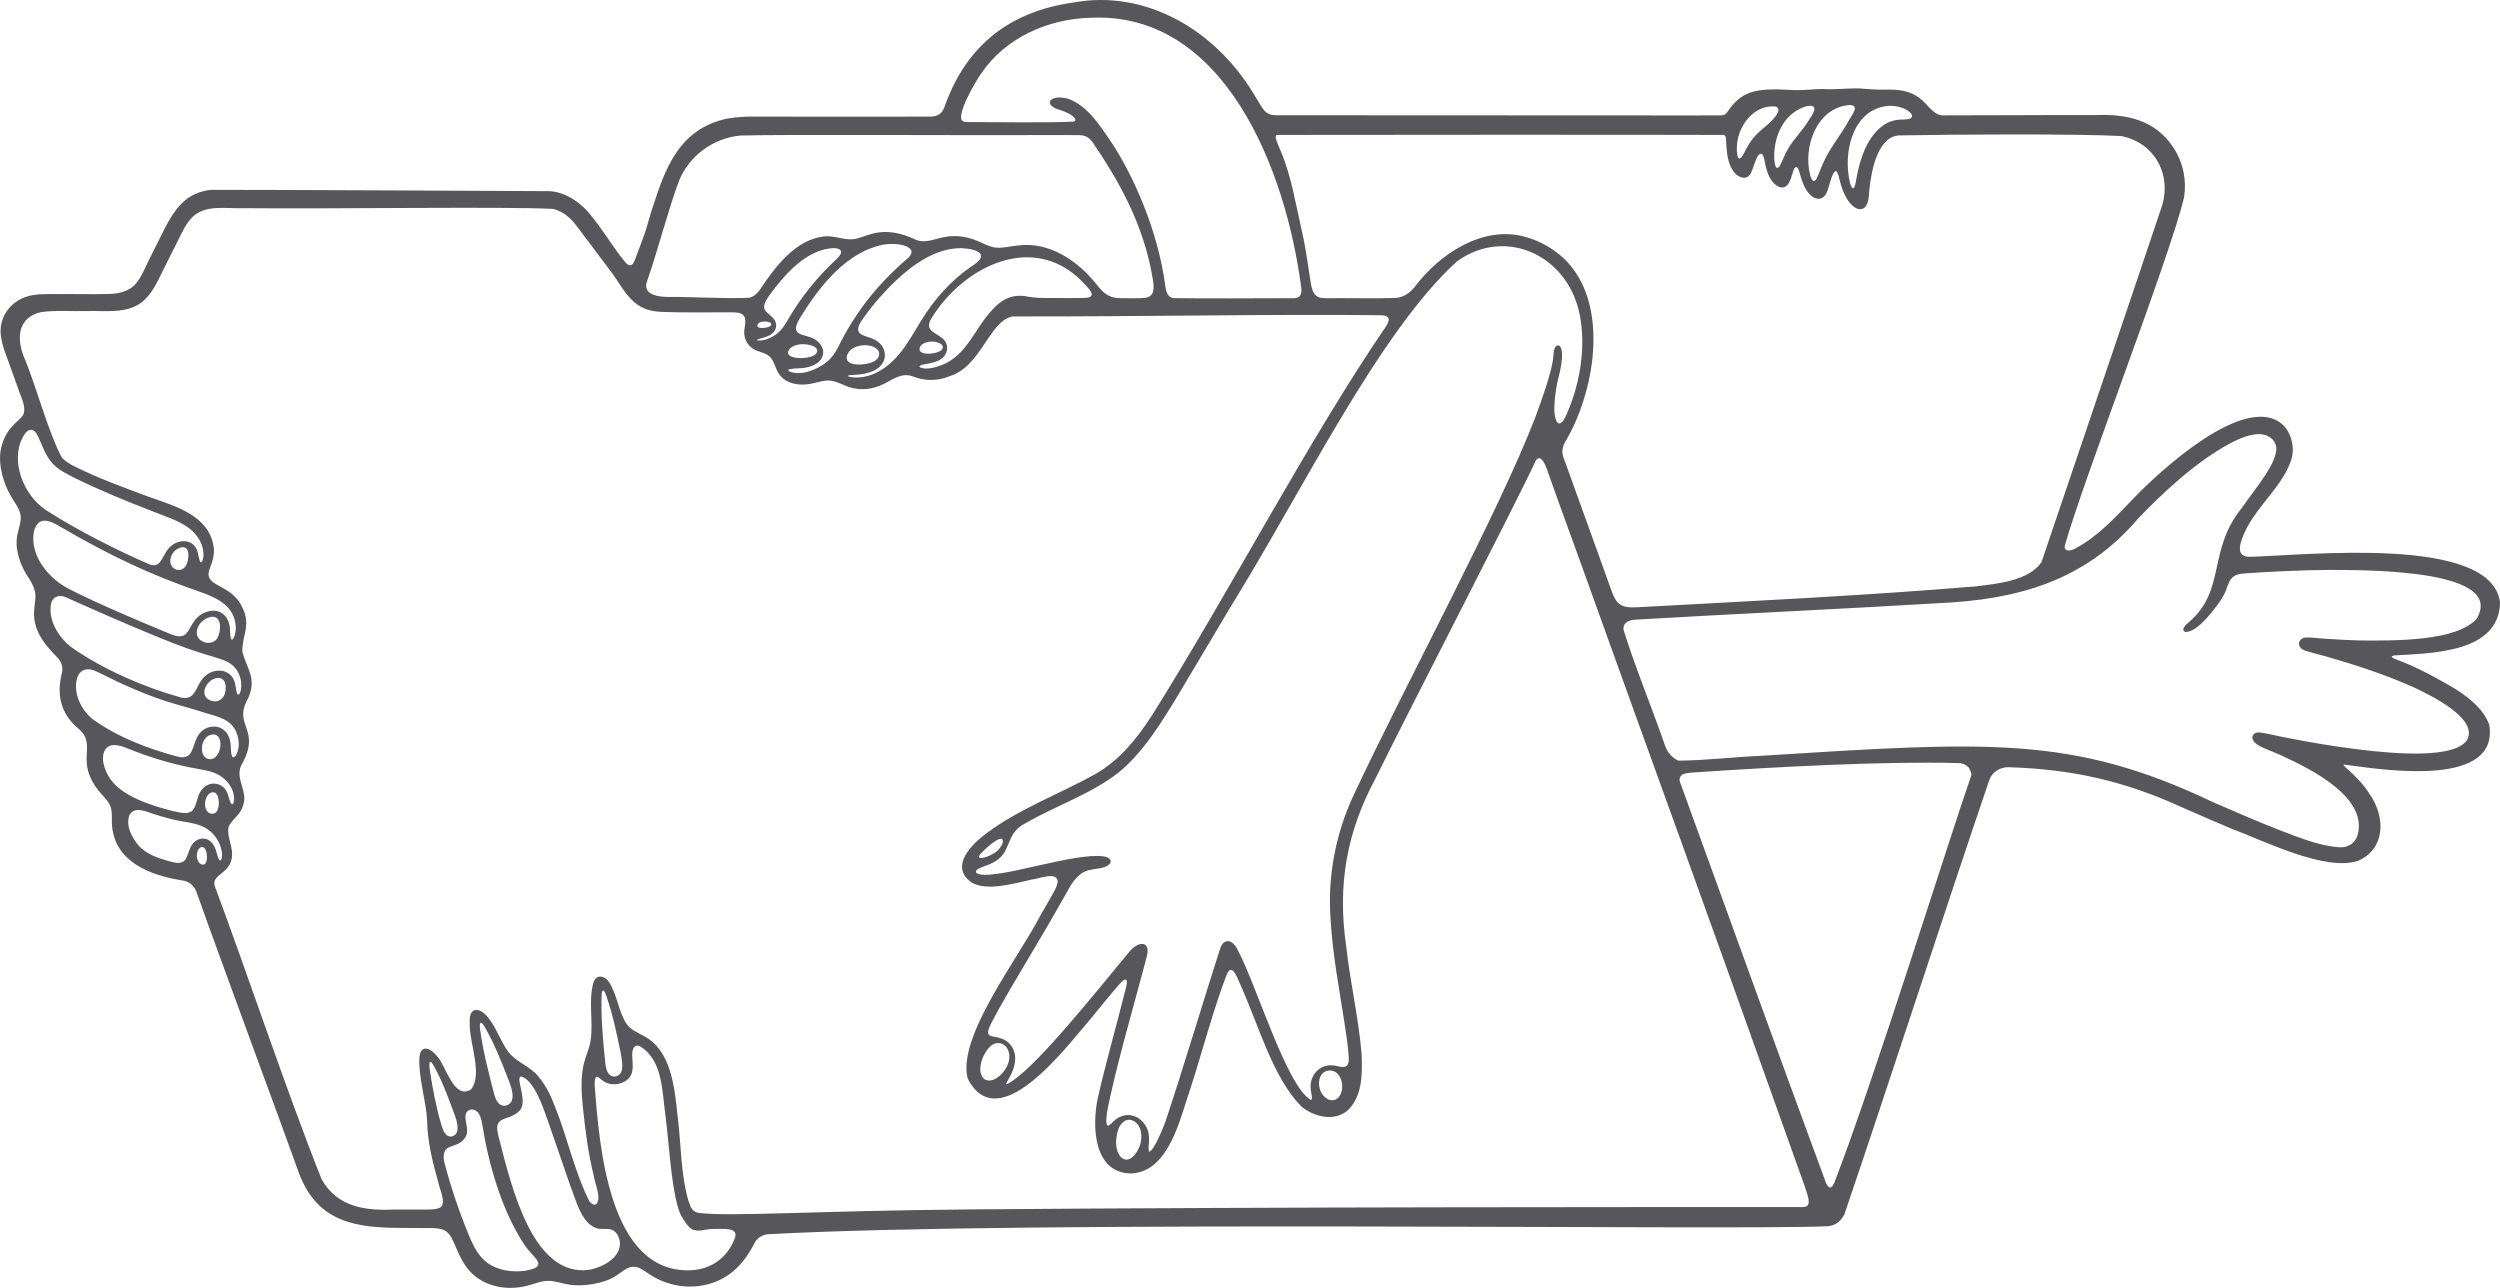 <svg width="231" height="119" viewBox="0 0 231 119" fill="none" xmlns="http://www.w3.org/2000/svg">
<path d="M231 55.656C230.22 49.43 213.15 51.308 207.874 51.451C207.599 51.451 207.308 51.403 207.131 51.195C206.935 50.985 206.95 50.65 206.996 50.359C207.712 47.338 210.738 45.36 211.687 42.561C212.089 41.48 211.743 39.912 210.839 39.168C207.39 36.316 199.613 43.484 197.215 45.973C195.404 47.855 193.822 49.602 191.709 50.709C191.292 50.938 190.691 50.982 190.789 50.413C192.554 44.164 200.494 23.777 201.807 18.235C202.058 16.679 201.736 15.061 200.878 13.727C199.207 11.06 196.455 10.509 193.558 10.633C188.484 10.619 183.762 10.668 179.749 10.66C178.718 10.766 178.27 9.813 177.563 9.22C177.275 8.969 176.944 8.765 176.594 8.617C175.586 8.184 174.481 8.296 173.386 8.276C172.889 8.264 172.397 8.204 171.899 8.177C170.761 8.131 169.635 8.294 168.5 8.231C167.559 8.209 166.624 8.375 165.652 8.319C162.099 8.101 160.906 8.412 159.543 10.438C159.393 10.616 159.202 10.667 158.99 10.66C158.487 10.663 157.589 10.667 156.586 10.668C145.742 10.665 127.586 10.649 117.904 10.65C117.477 10.656 117.088 10.533 116.792 10.176C116.427 9.723 116.201 9.227 115.871 8.72C112.181 2.594 105.715 -0.949 99.24 0.222C92.778 1.116 89.051 4.714 87.229 9.999C87.001 10.548 86.563 10.769 86.018 10.772C80.951 10.798 72.434 10.76 69.074 10.776C68.391 10.797 67.382 10.877 66.662 11.087C62.611 12.21 61.409 15.803 60.366 18.976C60.064 19.797 59.839 20.851 59.508 21.745C59.244 22.449 58.877 23.491 58.645 24.066C58.435 24.611 58.126 24.667 57.744 24.192C56.88 23.182 55.663 21.178 54.658 19.974C53.83 18.858 52.331 17.718 50.73 17.663C46.201 17.637 24.04 17.535 19.582 17.54C19.382 17.549 19.089 17.584 18.701 17.69C18.491 17.747 18.288 17.82 18.083 17.909C16.596 18.534 15.738 20.063 15.045 21.46C14.625 22.302 14.203 23.138 13.784 23.979C13.42 24.695 13.059 25.636 12.569 26.188C11.978 26.909 11.003 27.141 10.106 27.159C8.414 27.216 6.216 27.148 4.412 27.174C3.592 27.179 2.784 27.224 2.033 27.576C1.162 27.971 0.447 28.746 0.185 29.674C-0.194 30.905 0.332 32.206 0.756 33.348C1.059 34.212 1.36 35.015 1.662 35.859C1.887 36.607 2.44 37.505 2.168 38.285C1.948 38.701 1.463 38.991 1.158 39.361C0.531 40.02 0.162 40.879 0.041 41.758C-0.136 43.038 0.306 44.642 1.002 45.832C1.3 46.37 1.745 46.89 1.877 47.498C2.011 48.067 1.772 48.648 1.652 49.206C1.491 49.853 1.499 50.507 1.643 51.126C1.788 51.774 2.08 52.509 2.459 53.105C2.906 53.776 3.365 54.5 3.265 55.341C3.216 55.935 3.09 56.535 3.169 57.133C3.327 58.623 4.308 59.76 5.355 60.804C5.675 61.173 5.815 61.608 5.744 62.094C5.204 64.12 5.567 65.903 7.207 67.294C9.138 68.883 6.74 70.267 9.275 73.255C9.571 73.615 9.946 73.944 10.142 74.369C10.395 74.879 10.321 75.479 10.338 76.032C10.452 79.609 13.877 80.886 16.825 81.35C17.508 81.43 17.997 81.886 18.195 82.534C20.787 89.82 26.375 104.866 27.679 108.547C27.905 109.127 28.348 110.034 28.794 110.579C31.169 113.779 35.379 113.423 38.914 113.469C39.6 113.505 40.386 113.383 41.026 113.663C41.567 113.908 41.804 114.531 42.04 115.049C42.404 115.917 42.778 116.758 43.391 117.435C43.956 118.068 44.709 118.52 45.519 118.762C46.567 119.083 47.701 119.07 48.774 118.785C49.427 118.624 50.01 118.338 50.688 118.352C51.282 118.355 51.913 118.585 52.504 118.686C53.765 118.929 55.804 118.612 56.876 117.91C57.382 117.605 57.887 117.071 58.506 117.048C59.027 117.024 59.473 117.391 59.893 117.662C61.334 118.669 63.183 119.093 64.897 118.779C67.244 118.358 68.713 116.851 69.697 114.892C69.946 114.395 70.444 114.072 71 114.042C94.954 112.728 160.531 113.701 168.849 113.305C169.341 113.281 169.806 113.056 170.114 112.672C170.227 112.532 170.328 112.375 170.42 112.203C174.155 101.265 179.81 83.808 183.803 72.099C184.055 71.349 184.776 70.883 185.576 70.891C191.568 71.066 196.428 72.225 201.522 74.553C203.062 75.228 204.558 75.886 206.136 76.547C209.189 77.686 214.829 80.546 217.879 79.543C220.298 78.501 220.571 75.646 218.882 73.261C218.462 72.606 217.927 72.016 217.389 71.512C216.32 70.484 216.21 70.6 217.358 70.751C220.782 71.207 230.914 72.658 230.011 66.982C229.45 65.406 227.872 64.237 226.383 63.366C224.381 62.217 223.089 61.563 221.279 60.881C221.194 60.842 221.122 60.805 221.074 60.771C221.001 60.718 220.982 60.673 221.016 60.638C221.049 60.603 221.131 60.577 221.246 60.56C224.659 60.357 230.914 60.334 231.001 55.678V55.657L231 55.656ZM174.268 9.804C174.918 9.716 175.648 9.847 176.192 10.166C176.405 10.297 176.726 10.52 176.663 10.797C176.56 11.057 176.034 11.033 175.758 11.047C175.092 11.05 174.467 11.234 173.94 11.636C172.404 12.781 171.781 14.951 171.472 16.84C171.435 17.016 171.381 17.334 171.246 17.392C171.196 17.419 171.116 17.339 171.094 17.296C171.023 17.18 170.986 17.061 170.946 16.917C170.275 14.23 171.104 10.268 174.244 9.809L174.269 9.805L174.268 9.804ZM170.94 9.704C171.9 9.738 171.051 10.709 170.829 11.13C170.119 12.465 169.101 13.624 168.482 15.016C168.31 15.382 168.164 15.772 168.012 16.151C167.915 16.356 167.795 16.754 167.571 16.723C167.419 16.67 167.333 16.428 167.279 16.257C166.554 13.626 167.855 9.908 170.917 9.704H170.94ZM167.533 9.831C167.939 10.134 167.157 11.008 166.985 11.336C166.432 12.195 165.685 12.918 165.187 13.807C164.891 14.287 164.708 14.865 164.44 15.35C163.965 15.992 163.922 14.569 163.939 14.306C163.968 12.68 164.658 10.975 166.12 10.15C166.522 9.942 167.082 9.66 167.519 9.824L167.532 9.832L167.533 9.831ZM164.086 9.848C164.768 10.127 163.809 11.058 163.523 11.338C163.115 11.72 162.622 12.064 162.226 12.498C161.91 12.838 161.648 13.224 161.421 13.629C161.237 13.934 161.095 14.332 160.86 14.583C160.455 14.9 160.477 13.786 160.487 13.569C160.535 11.663 162.062 9.63 164.067 9.842L164.086 9.848ZM159.483 12.872C159.532 13.843 159.572 14.96 160.124 15.763C160.42 16.269 161.22 16.73 161.661 16.168C161.999 15.882 162.298 13.882 162.829 14.248C163.018 14.488 163.035 14.88 163.109 15.181C163.311 16.039 163.589 16.904 164.387 17.265C165.307 17.597 165.487 16.396 165.7 15.778C165.916 15.19 166.132 15.447 166.258 15.886C166.457 16.603 166.691 17.395 167.187 17.923C167.722 18.534 168.513 18.555 168.817 17.713C169.012 17.325 169.263 15.855 169.646 15.806C169.776 15.829 169.871 16.194 169.971 16.585C170.129 17.233 170.323 17.816 170.65 18.357C170.959 18.877 171.609 19.596 172.231 19.227C172.738 18.838 172.658 18.005 172.742 17.421C172.915 15.748 173.535 12.39 175.701 12.51C180.687 12.409 191.923 12.356 195.988 12.569C199.172 13.182 200.765 16.302 199.672 19.312C196.839 27.788 190.257 47.109 188.628 51.957C187.423 53.672 184.598 53.927 182.613 54.176C172.504 55.028 161.331 55.56 151.51 56.099C150.863 56.119 150.112 56.21 149.59 55.768C149.171 55.421 148.978 54.786 148.766 54.206C148.622 53.803 148.478 53.4 148.334 52.998C147.636 51.056 146.898 49.016 146.186 47.038C145.661 45.567 145.061 43.925 144.539 42.467C144.292 41.913 144.298 41.42 144.613 40.85C147.297 36.366 148.749 28.454 144.831 24.216C143.795 23.097 142.319 22.242 140.839 21.862C137.005 20.83 132.986 23.46 130.708 26.529C130.266 27.052 129.718 27.456 129.052 27.521C127.216 27.603 124.519 27.531 122.714 27.552C122.363 27.545 121.992 27.578 121.688 27.383C121.336 27.154 121.199 26.652 121.133 26.24C120.865 24.643 120.686 23.071 120.335 21.544C119.735 18.945 119.357 16.39 118.36 14.007C118.162 13.492 117.595 12.452 118.043 12.467C122.148 12.449 155.035 12.442 159.275 12.469C159.37 12.486 159.439 12.567 159.472 12.775C159.477 12.799 159.483 12.85 159.484 12.852L159.487 12.869L159.483 12.872ZM144.16 32.018C144.01 31.843 143.782 31.9 143.669 32.143C143.55 32.39 143.549 32.679 143.525 32.946C143.441 34.189 142.551 36.68 141.885 38.505C138.515 47.271 130.096 62.781 125.115 73.384C123.387 77.06 122.637 81.061 122.957 85.097C123.143 88.178 123.72 91.243 124.195 94.291C124.363 95.419 124.566 96.56 124.624 97.703C124.669 98.683 124.263 98.691 123.394 98.471C121.888 98.18 120.826 99.504 121.155 100.928C121.186 101.148 121.235 101.322 121.216 101.514C121.209 101.57 121.18 101.627 121.117 101.63C118.88 100.362 116.116 91.056 114.356 87.758C114.166 87.364 113.773 86.857 113.309 86.982C112.938 87.078 112.803 87.456 112.703 87.771C111.68 90.903 109.2 99.145 107.699 103.593C107.466 104.235 107.165 104.953 106.848 105.554C106.68 105.848 106.527 106.196 106.261 106.39C106.011 106.622 106.206 105.376 106.169 105.309C106.274 103.651 104.549 102.354 103.137 103.412C102.773 103.66 102.517 104.085 102.328 103.994C102.178 103.892 102.221 103.249 102.284 102.821C102.949 99.096 105.083 91.804 105.903 88.598C106.465 86.861 105.169 86.87 104.281 88.026C101.026 91.962 96.224 97.971 93.664 99.797C93.49 99.921 93.296 100.048 93.153 100.121C93.053 100.171 92.984 100.189 92.977 100.146C92.941 100.016 93.655 99.167 93.775 98.163C93.936 97.103 93.391 96.169 92.342 95.906C91.856 95.744 91.453 95.82 91.321 95.527C91.225 95.326 91.42 94.892 91.553 94.623C91.785 94.162 92.04 93.694 92.321 93.187C93.128 91.734 94.062 90.174 94.9 88.765C96.158 86.649 97.302 84.718 98.621 82.363C99.103 81.456 99.738 80.515 100.823 80.359C101.343 80.247 101.906 80.247 102.338 79.984C102.903 79.623 102.582 79.189 101.93 79.126C100.665 78.94 98.103 79.493 96.485 79.857C94.793 80.209 93.094 80.68 91.367 80.825C90.896 80.863 89.915 80.816 90.239 80.392C90.625 80.083 91.188 80.001 91.634 79.764C93.634 78.863 92.738 77.033 94.806 76.04C97.59 74.428 100.779 73.391 103.328 71.401C105.58 69.601 107.383 66.699 109.119 63.781C110.636 61.268 112.128 58.702 113.643 56.18C120.325 45.41 127.374 30.744 134.625 24.148C139.201 20.845 145.246 23.682 146.069 29.667C146.487 32.555 145.903 35.699 144.746 38.298C144.627 38.554 144.42 39.035 144.141 39.123C143.821 39.185 143.736 38.683 143.667 38.413C143.505 37.589 143.796 35.692 143.94 35.161C144.148 34.347 144.569 32.627 144.166 32.025L144.157 32.015L144.16 32.018ZM122.751 98.918C123.729 98.795 124.212 100.023 123.951 100.873C123.683 101.878 122.701 101.905 122.17 101.077C121.683 100.393 121.763 99.081 122.73 98.92L122.752 98.916L122.751 98.918ZM105.344 105.777C105.149 106.479 104.316 107.679 103.552 106.895C103.012 106.272 103.069 105.248 103.287 104.482C103.433 103.881 104.002 103.248 104.664 103.538C105.475 103.893 105.593 105.005 105.351 105.753L105.344 105.775V105.777ZM90.952 99.713C90.151 99.031 90.803 97.339 91.471 96.718C92.004 96.165 92.805 96.315 93.126 96.988C93.38 97.497 93.268 98.145 92.969 98.675C92.599 99.304 91.734 100.152 90.969 99.724L90.952 99.713ZM92.587 77.525C92.73 77.641 92.652 77.884 92.587 78.037C92.342 78.53 91.942 78.841 91.393 79.082C91.151 79.193 90.14 79.533 90.568 78.935C90.82 78.63 92.182 77.334 92.575 77.517L92.587 77.524V77.525ZM90.662 6.792C92.901 3.475 96.852 1.736 100.776 1.642C113.126 1.057 118.837 15.674 120.243 26.659C120.29 27.171 120.137 27.544 119.609 27.551C116.305 27.565 110.85 27.589 108.418 27.545C107.966 27.489 107.786 27.072 107.701 26.612C107.058 21.445 104.732 16.168 102.583 12.985C101.584 11.525 100.479 9.805 98.769 9.153C98.286 8.982 97.466 8.911 97.105 9.237C96.763 9.617 97.351 9.963 97.68 10.069C98.183 10.247 98.724 10.403 99.129 10.738C99.282 10.862 99.52 11.128 99.238 11.235C96.772 11.364 91.769 11.276 89.428 11.278C89.288 11.274 89.128 11.271 89.01 11.214C88.147 10.881 90.253 7.336 90.649 6.81L90.662 6.791V6.792ZM62.745 16.697C63.678 14.378 65.951 12.735 68.438 12.523C72.52 12.405 88.727 12.521 97.926 12.481C98.506 12.482 99.084 12.479 99.68 12.485C99.889 12.49 100.1 12.513 100.293 12.589C100.538 12.682 100.751 12.869 100.919 13.09C103.243 16.501 105.729 20.697 106.545 25.959C106.659 26.695 106.641 27.47 105.737 27.528C105.069 27.583 104.351 27.55 103.682 27.553C102.597 27.583 102.038 27.2 101.395 26.366C99.648 24.146 96.998 22.285 94.026 22.686C93.368 22.743 92.713 22.936 92.058 22.881C91.527 22.839 91.04 22.586 90.56 22.368C89.59 21.918 88.515 21.71 87.478 21.867C86.524 21.988 85.559 22.548 84.604 22.148C83.296 21.527 81.948 21.208 80.509 21.622C79.906 21.777 79.325 22.077 78.698 22.114C77.823 22.144 76.937 21.719 76.061 21.857C73.504 22.178 71.644 24.611 70.172 26.829C69.933 27.173 69.563 27.457 69.199 27.513C67.005 27.623 63.855 27.414 61.697 27.434C61.42 27.431 61.167 27.421 60.883 27.37C60.077 27.235 59.438 26.826 59.815 25.907C60.718 23.331 61.819 19.142 62.738 16.716L62.745 16.698V16.697ZM95.017 27.419C93.621 27.124 92.637 27.583 91.686 28.629C90.073 30.329 89.333 32.859 87.001 33.739C86.396 33.953 85.634 34.198 85.026 33.949C84.833 33.82 85.145 33.714 85.285 33.686C85.976 33.555 86.828 33.461 87.26 32.89C87.503 32.586 87.587 32.158 87.452 31.788C87.129 30.755 85.296 30.853 85.997 29.526C88.965 24.56 95.747 21.17 100.355 26.4C100.955 27.03 101.214 27.53 100.115 27.531C99.109 27.558 97.875 27.533 96.879 27.534C96.261 27.539 95.652 27.522 95.04 27.421L95.016 27.418L95.017 27.419ZM83.797 31.75C82.675 33.504 80.816 35.151 78.628 34.846C78.133 34.755 78.382 34.663 78.704 34.649C79.722 34.624 81.075 34.424 81.591 33.487C81.917 32.913 81.763 32.16 81.281 31.716C81.045 31.486 80.742 31.335 80.433 31.224C80.048 31.082 79.607 30.989 79.409 30.753C79.056 30.295 79.588 29.692 79.85 29.294C80.276 28.695 80.763 28.074 81.269 27.497C83.382 25.145 85.9 22.955 88.771 22.926C90.18 22.974 91.661 23.469 89.728 24.636C87.833 25.953 86.323 27.663 85.143 29.583C84.705 30.299 84.278 31.036 83.81 31.729L83.797 31.749V31.75ZM72.844 34.265C72.646 33.989 74.204 34.06 74.388 33.977C75.12 33.853 75.872 33.513 76.037 32.791C76.207 32.089 75.599 31.416 74.951 31.192C74.542 31.017 73.946 30.967 73.695 30.708C73.356 30.349 73.68 29.8 73.889 29.43C75.65 26.55 78.246 23.134 81.833 22.573C82.522 22.509 83.695 22.503 84.159 23.064C84.295 23.271 84.201 23.534 83.978 23.773C81.96 25.483 80.127 27.503 78.721 29.777C78.249 30.514 77.827 31.303 77.442 32.078C77.177 32.604 76.851 33.08 76.381 33.458C75.499 34.169 73.896 34.819 72.85 34.273L72.843 34.266L72.844 34.265ZM69.925 31.433C69.925 31.408 69.95 31.398 69.973 31.384C70.114 31.304 70.598 31.212 70.947 31.057C71.718 30.743 72.011 29.956 71.37 29.327C71.108 29.04 70.692 28.808 70.625 28.518C70.519 28.086 70.841 27.656 71.076 27.306C72.537 25.311 74.494 23.098 76.912 22.931C77.246 22.901 77.86 22.989 77.688 23.437C77.606 23.633 77.442 23.794 77.285 23.95C75.554 25.542 73.995 27.496 72.931 29.331C72.607 29.89 72.285 30.458 71.756 30.862C71.305 31.218 70.47 31.573 69.927 31.435V31.432L69.925 31.433ZM70.127 29.84C70.317 29.658 71.357 29.619 71.258 30.025C71.087 30.383 69.515 30.476 70.109 29.853L70.127 29.84ZM73.044 32.149C73.601 31.707 74.525 31.727 75.168 31.992C75.624 32.184 75.62 32.636 75.168 32.862C74.373 33.272 72.116 33.165 73.027 32.163L73.044 32.147V32.149ZM78.667 32.278C79.283 31.817 80.387 31.731 81.01 32.233C81.399 32.554 81.252 33.084 80.862 33.327C80.322 33.72 78.669 33.89 78.302 33.311C78.113 32.953 78.368 32.528 78.649 32.292L78.667 32.278ZM85.241 31.795C85.692 31.497 86.409 31.49 86.889 31.749C87.2 31.925 87.191 32.241 86.895 32.421C86.486 32.681 85.356 32.835 85.027 32.458C84.868 32.239 85.027 31.951 85.222 31.808L85.241 31.794V31.795ZM1.89 40.874C2.228 39.94 2.918 39.101 3.51 40.312C3.873 41.074 4.116 41.868 4.632 42.549C4.956 43.001 5.397 43.338 5.852 43.602C7.115 44.345 10.08 45.655 12.251 46.519C12.963 46.802 13.704 47.092 14.404 47.364C15.319 47.732 16.313 48.04 17.149 48.58C18.111 49.178 18.9 50.27 18.788 51.445C18.774 51.602 18.736 51.785 18.654 51.907C18.407 52.226 18.322 50.96 18.175 50.77C17.933 50.145 17.223 49.88 16.597 50.049C14.824 50.475 15.259 52.692 13.798 52.142C10.922 50.911 7.054 48.933 4.57 47.335C2.417 46.11 1.093 43.179 1.881 40.895L1.889 40.874H1.89ZM16.365 50.735C16.986 50.349 17.453 50.633 17.408 51.35C17.393 51.767 17.284 52.265 16.967 52.511C16.538 52.866 15.846 52.578 15.757 52.036C15.657 51.547 15.931 51.011 16.344 50.747L16.364 50.734L16.365 50.735ZM3.131 49.12C3.504 47.64 4.584 48.065 5.567 48.666C10.306 51.437 14.043 53.155 18.538 54.707C19.917 55.196 21.399 55.859 21.723 57.435C21.819 57.843 21.815 58.317 21.681 58.735C21.377 59.525 21.27 58.924 21.255 58.276C21.244 56.705 20.02 55.964 18.645 56.738C18.508 56.82 18.378 56.919 18.262 57.028C17.556 57.677 17.469 58.669 16.75 58.788C16.409 58.842 15.981 58.679 15.582 58.517C12.719 57.341 8.807 55.67 6.519 54.491C4.567 53.559 2.733 51.385 3.126 49.145L3.132 49.122L3.131 49.12ZM19.14 57.108C20.404 56.586 20.515 57.931 20.16 58.791C19.864 59.677 18.505 59.538 18.222 58.737C18.031 58.081 18.532 57.378 19.117 57.117L19.139 57.108H19.14ZM4.727 55.761C4.911 55.048 5.557 54.92 6.151 55.216C8.527 56.286 11.935 57.782 14.628 58.878C16.517 59.657 17.847 60.139 19.724 60.689C20.463 60.919 21.261 61.124 21.76 61.755C22.169 62.261 22.361 62.976 22.274 63.636C22.26 63.779 22.141 64.319 21.951 64.152C21.856 64.052 21.819 63.691 21.759 63.36C21.573 61.868 19.965 61.57 18.941 62.473C18.002 63.324 18.164 64.957 16.459 64.372C13.533 63.551 9.581 61.925 6.549 59.769C5.392 58.86 4.431 57.288 4.718 55.783L4.724 55.762L4.727 55.761ZM19.688 62.766C20.483 62.394 20.952 62.899 20.838 63.752C20.785 64.682 19.924 65.096 19.185 64.58C18.536 64.074 19.042 63.061 19.666 62.777L19.688 62.766ZM7.075 62.861C7.3 61.802 8.088 61.63 8.959 62.063C11.222 63.196 13.615 64.304 16.095 65.022C16.918 65.259 17.736 65.481 18.551 65.737C19.615 66.123 20.982 66.258 21.647 67.293C22.078 67.982 22.227 68.985 21.832 69.737C21.344 70.484 21.332 69.278 21.32 68.941C21.299 68.573 21.233 68.204 21.046 67.883C20.45 66.82 18.941 66.939 18.333 67.926C17.729 68.816 17.929 70.295 16.421 69.916C13.632 69.167 10.833 68.104 8.532 66.428C7.522 65.594 6.832 64.209 7.069 62.885L7.074 62.861H7.075ZM19.438 70.155C18.308 70.118 18.474 68.153 19.457 67.901C20.825 67.538 20.512 70.109 19.459 70.154H19.438V70.155ZM9.652 69.387C10.062 68.539 11.126 68.873 11.809 69.162C13.881 70.004 16.096 70.66 18.176 71.024C18.912 71.159 19.681 71.267 20.328 71.672C21.052 72.127 21.628 72.911 21.633 73.79C21.651 73.959 21.547 74.555 21.332 74.216C21.207 73.976 21.16 73.692 21.064 73.434C20.718 72.268 19.314 72.042 18.606 73.02C18.171 73.548 18.207 74.504 17.742 74.931C17.247 75.316 16.517 75.038 15.949 74.937C14.008 74.447 11.035 73.534 10.016 71.703C9.64 71.034 9.33 70.146 9.641 69.406L9.651 69.387H9.652ZM19.899 75.107C19.645 75.282 19.264 75.176 19.106 74.914C18.8 74.444 18.936 73.569 19.414 73.278C20.335 72.794 20.415 74.744 19.916 75.095L19.899 75.107ZM11.955 75.334C12.419 74.411 13.601 75.038 14.332 75.254C14.876 75.435 15.432 75.591 15.991 75.722C16.907 75.957 17.869 75.978 18.743 76.373C19.688 76.805 20.377 77.751 20.506 78.782C20.562 79.08 20.456 79.853 20.189 79.331C20.127 79.199 20.075 79.003 20.024 78.812C19.899 78.337 19.695 77.844 19.245 77.605C18.765 77.341 18.156 77.52 17.819 77.951C17.488 78.34 17.427 78.895 17.191 79.328C16.907 79.869 16.269 79.759 15.781 79.617C14.713 79.33 13.541 78.972 12.785 78.1C12.177 77.374 11.611 76.303 11.948 75.353L11.956 75.333L11.955 75.334ZM18.474 78.331C19.128 77.89 19.311 79.598 18.919 79.84C18.734 79.959 18.492 79.847 18.374 79.682C18.109 79.31 18.112 78.656 18.458 78.344L18.474 78.331ZM48.495 117.422C47.324 117.58 45.981 117.39 45.007 116.665C43.989 115.899 43.541 114.667 43.068 113.511C42.294 111.58 41.63 109.551 41.097 107.57C40.981 107.13 40.942 106.801 41.082 106.417C41.27 105.874 42.073 105.931 42.603 105.513C42.791 105.369 42.952 105.186 43.057 104.974C43.304 104.501 43.05 103.827 43.008 103.331C42.999 103.155 43.007 102.965 43.089 102.811C43.461 102.268 44.108 102.558 44.309 103.016C44.446 103.299 44.508 103.602 44.559 103.89C45.085 107.29 46.299 111.782 48.464 115.029C49.325 116.308 50.836 117.008 48.517 117.422L48.495 117.426V117.422ZM41.632 102.001C41.867 102.739 42.363 103.62 42.268 104.428C42.172 105.025 41.495 105.243 41.131 104.732C40.978 104.535 40.886 104.277 40.811 104.036C40.334 102.444 39.96 100.544 39.733 98.996C39.72 98.825 39.57 98.11 39.789 98.116C39.936 98.148 40.241 98.768 40.38 99.041C40.858 99.981 41.267 101.008 41.624 101.979L41.632 102.002V102.001ZM46.697 99.035C46.943 99.757 47.615 101.007 47.264 101.758C47.103 102.074 46.705 102.254 46.372 102.136C45.975 102.002 45.795 101.545 45.676 101.162C45.164 99.186 44.598 96.99 44.345 95.012C44.338 94.86 44.294 94.475 44.462 94.498C44.659 94.572 44.993 95.268 45.158 95.56C45.741 96.649 46.239 97.889 46.687 99.015L46.696 99.037L46.697 99.035ZM54.515 117.319C49.312 118.088 47.329 110.006 46.06 104.985C45.978 104.635 45.867 104.204 46 103.876C46.194 103.398 46.742 103.363 47.24 103.138C47.517 103.021 47.786 102.861 47.991 102.639C48.851 101.815 47.563 99.562 48.148 99.465C49.354 99.786 50.178 102.322 50.573 103.421C51.297 105.457 51.969 107.495 52.691 109.555C53.199 110.807 53.684 112.953 55.055 113.464C55.587 113.665 56.215 113.427 56.665 113.692C57.007 113.886 57.236 114.35 57.28 114.795C57.369 116.211 55.724 117.065 54.536 117.315L54.515 117.319ZM63.816 117.373C56.26 117.658 55.387 105.928 54.948 100.336C54.959 100.122 54.902 99.397 55.219 99.501C55.409 99.588 55.578 99.782 55.764 99.902C56.551 100.45 57.956 100.184 58.337 99.258C58.528 98.811 58.45 98.226 58.424 97.697C58.367 97.063 58.544 96.345 59.214 96.718C61.223 98.021 61.167 100.769 61.476 102.955C61.819 105.647 61.994 109.292 62.638 111.542C62.726 111.84 62.825 112.112 62.983 112.397C63.71 113.632 64.023 113.882 65.257 113.61C65.622 113.552 65.993 113.55 66.362 113.55C67.114 113.55 68.345 113.463 67.845 114.551C67.184 116.16 65.794 117.278 63.839 117.372H63.814L63.816 117.373ZM57.17 96.418C57.275 96.904 57.39 97.422 57.462 97.966C57.51 98.364 57.539 98.787 57.375 99.096C57.212 99.428 56.774 99.581 56.454 99.392C56.121 99.208 56.006 98.775 55.951 98.41C55.727 96.333 55.523 94.045 55.584 92.01C55.602 91.863 55.61 91.483 55.761 91.519C55.931 91.621 56.134 92.373 56.242 92.684C56.627 93.87 56.909 95.201 57.166 96.397L57.17 96.42V96.418ZM63.627 111.017C62.873 108.401 62.952 105.797 62.608 103.084C62.315 100.343 61.993 97.065 59.5 95.727C58.905 95.408 58.232 95.131 57.856 94.545C57.143 93.433 57.018 91.87 56.267 90.739C55.895 90.148 55.09 89.981 54.833 90.784C54.346 92.516 54.84 94.389 54.572 96.164C54.456 96.901 54.115 97.581 53.944 98.283C53.632 99.621 53.73 101.052 53.867 102.41C54.1 104.545 54.316 106.375 54.878 108.714C54.996 109.482 55.601 110.72 55.089 111.267C54.881 111.395 54.663 111.236 54.456 110.992C53.067 108.241 52.434 105.098 51.273 102.231C50.896 101.253 50.44 100.277 49.751 99.481C49.01 98.523 47.741 98.17 46.995 97.226C46.257 96.241 45.858 94.937 45.088 94.001C44.309 93.034 43.318 93.011 43.403 94.47C43.302 96.194 44.679 99.373 43.491 100.688C41.89 101.606 41.211 98.435 40.375 97.584C39.705 96.734 38.794 96.521 38.75 97.806C38.667 99.612 39.39 101.764 39.467 103.585C39.503 105.489 39.957 107.325 40.478 109.163C40.601 109.846 41.26 111.137 40.696 111.561C40.311 111.788 39.588 111.763 39.101 111.762C38.276 111.757 37.313 111.76 36.478 111.759C33.777 111.892 31.15 111.548 29.711 108.949C26.558 101.054 22.627 89.305 19.892 82.005C19.469 81.047 20.654 80.79 21.102 80.066C21.964 78.789 20.91 77.595 21.113 76.458C21.269 75.833 22.241 75.315 22.449 74.448C22.958 73.202 21.735 71.988 22.261 70.779C24.267 67.287 21.44 67.148 22.92 64.539C23.786 62.603 22.749 61.774 22.392 60.172C22.381 58.644 23.218 57.758 22.378 56.104C21.348 53.861 18.756 54.279 19.358 52.611C19.622 51.928 19.868 51.188 19.729 50.464C19.277 47.611 16.164 46.764 13.824 45.933C11.48 45.062 8.994 44.167 6.738 43.021C6.347 42.82 5.936 42.554 5.684 42.235C4.482 39.947 3.379 35.844 2.333 33.27C1.537 31.532 1.477 29.384 3.778 28.84C5.209 28.644 6.674 28.783 8.105 28.741C9.498 28.7 11.149 28.934 12.461 28.311C13.849 27.69 14.491 26.135 15.13 24.846C15.617 23.865 16.119 22.883 16.596 21.923C16.893 21.335 17.169 20.73 17.614 20.235C18.827 18.81 20.901 19.312 22.582 19.236C30.392 19.318 46.926 19.074 51.021 19.3C51.25 19.3 51.745 19.516 52.044 19.699C52.917 20.232 53.453 21.131 54.063 21.915C54.793 22.888 55.546 23.889 56.28 24.867C57.213 26.026 57.806 27.482 59.088 28.27C59.722 28.657 60.454 28.797 61.182 28.823C62.993 28.892 65.433 28.856 67.297 28.859C68.757 28.821 69.041 29.055 68.779 30.477C68.663 31.331 69.171 32.159 69.991 32.424C70.426 32.586 70.925 32.699 71.227 33.065C71.568 33.459 71.656 34.103 71.983 34.557C72.623 35.494 73.902 35.67 74.943 35.454C75.568 35.336 76.191 35.09 76.799 35.18C77.296 35.247 77.76 35.504 78.227 35.684C79.195 36.066 80.254 36.045 81.249 35.66C82.269 35.274 83.196 34.331 84.354 34.784C85.421 35.209 86.606 35.223 87.679 34.786C90.667 33.905 91.333 29.752 93.52 29.24C105.447 29.264 118.495 29.003 127.62 29.131C127.863 29.151 128.081 29.158 128.225 29.305C128.375 29.454 128.321 29.73 128.153 30.029C121.028 40.427 113.647 54.607 106.486 66.035C105.006 68.316 103.5 70.184 101.256 71.499C98.083 73.288 94.128 74.736 91.098 77.035C89.273 78.421 87.913 80.254 89.794 81.552C91.185 82.358 93.601 81.66 95.356 81.267C96.015 81.195 97.585 80.531 97.727 81.377C97.732 81.769 97.509 82.165 97.324 82.509C96.931 83.217 96.536 83.894 96.16 84.543C94.078 88.584 88.422 95.81 89.413 99.651C92.228 105.177 98.457 96.824 100.701 94.227C101.695 93.022 102.629 91.851 103.471 90.9C103.847 90.444 104.26 90.255 104.085 91.078C103.175 94.748 102.14 98.326 101.441 101.442C100.877 104.068 101.031 108.452 104.583 108.427C108.073 108.208 109.058 103.23 109.955 100.702C111.062 97.305 112.073 93.357 113.344 90.069C113.758 88.998 114.237 90.09 114.441 90.599C116.335 94.737 117.539 99.469 120.241 102.236C121.444 103.213 123.248 103.646 124.51 102.618C125.895 101.299 125.885 99.267 125.812 97.379C125.533 94.062 124.74 90.677 124.382 87.387C123.563 81.734 124.459 76.844 127.075 71.969C130.265 65.461 140.401 45.893 141.904 42.558C141.972 42.444 142.4 41.792 142.975 43.474C144.115 46.736 146.074 52.005 147.408 55.775C153.258 72.081 156.215 80.014 166.77 109.648C167.145 110.769 167.412 111.533 166.561 111.533C152.888 111.533 117.998 111.518 89.962 111.747C75.425 111.866 67.637 112.435 64.6 112.078C64.234 112.035 63.924 111.79 63.794 111.444L63.631 111.009L63.627 111.017ZM155.225 72.236C155.116 71.937 155.279 71.606 155.583 71.514C155.748 71.465 155.922 71.425 156.112 71.402C164.427 70.833 174.091 70.339 180.842 70.503C181.575 70.511 182.052 70.814 182.163 71.601C180.154 77.332 173.182 99.751 169.478 109.321C169.135 110.096 168.819 109.628 168.626 109.041C164.943 99.115 156.89 76.806 155.224 72.236H155.225ZM228.868 57.136C227.065 59.283 221.165 59.199 218.094 59.18C217.055 59.151 215.961 59.096 214.886 59.021C214.253 58.993 213.628 58.88 213.054 58.908C212.395 58.961 212.18 59.672 212.773 60.014C212.976 60.135 213.221 60.193 213.479 60.262C213.94 60.383 214.558 60.552 215.061 60.694C217.616 61.427 220.464 62.356 222.936 63.467C224.43 64.164 229.118 66.378 227.936 68.412C226.757 70.052 221.643 69.719 217.775 69.23C215.406 68.926 213.687 68.632 211.493 68.208C210.61 68.058 209.692 67.794 208.791 67.677C208.178 67.619 207.887 68.143 208.341 68.607C208.658 68.935 209.143 69.103 209.561 69.279C209.908 69.419 210.259 69.565 210.64 69.732C213.822 71.176 218.769 73.733 217.846 77.15C217.62 77.943 216.905 78.369 216.105 78.283C214.324 78.162 212.415 77.384 210.72 76.739C208.634 75.93 206.472 74.979 204.451 74.106C191.505 67.945 183.719 68.517 162.838 69.828C160.22 69.942 157.637 70.269 155.058 70.282C154.302 69.883 153.998 69.381 153.753 68.613C152.763 65.739 150.867 61.049 150.012 58.174C149.991 57.939 150.053 57.703 150.235 57.547C150.407 57.388 150.69 57.302 151.002 57.262C160.133 56.726 171.145 56.223 179.136 55.733C186.429 55.413 192.64 53.665 197.499 47.984C198.087 47.367 198.674 46.764 199.304 46.158C200.738 44.78 202.234 43.489 203.749 42.409C205.185 41.429 207.215 40.097 208.747 40.113C209.682 40.108 210.528 40.818 210.297 41.801C210.166 42.51 209.723 43.258 209.318 43.89C208.639 44.934 207.839 45.94 207.122 46.958C203.964 50.893 205.687 54.525 202.287 57.455C202.088 57.626 201.891 57.783 201.782 58.001C201.665 58.228 201.798 58.414 202.053 58.393C202.732 58.304 203.4 57.65 203.851 57.171C204.292 56.671 205.384 55.403 205.687 54.525C205.852 54.07 206 53.529 206.417 53.247C206.709 53.045 207.038 53.016 207.369 52.988C209.155 52.85 212.688 52.672 215.272 52.658C219.148 52.671 231.406 52.672 228.876 57.117L228.865 57.133L228.868 57.136Z" fill="#56565B"/>
</svg>
